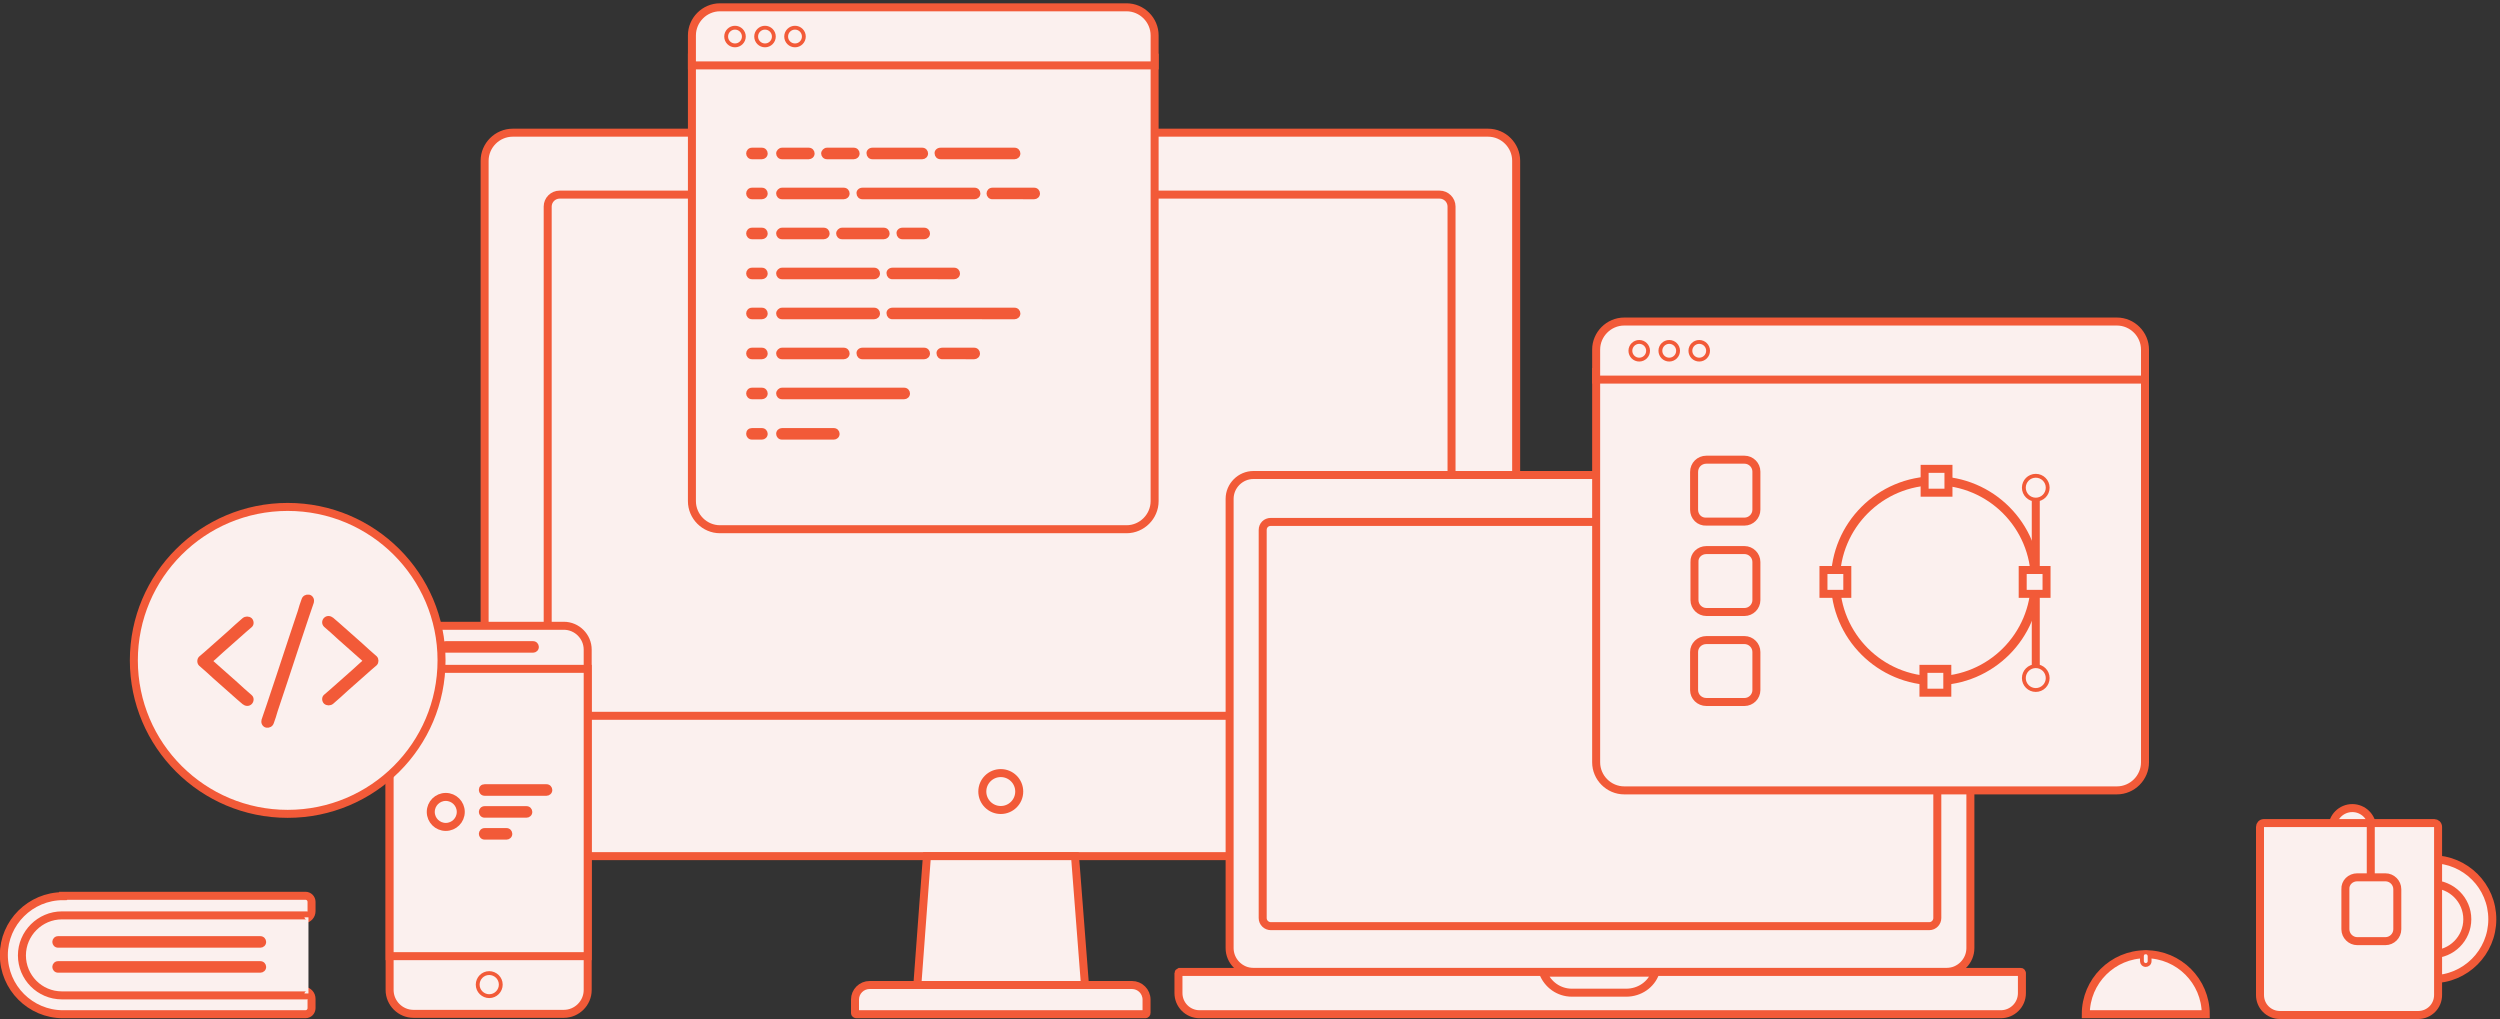 <?xml version="1.0" encoding="utf-8"?>
<!-- Generator: Adobe Illustrator 24.1.2, SVG Export Plug-In . SVG Version: 6.00 Build 0)  -->
<svg version="1.1" id="Layer_1" xmlns="http://www.w3.org/2000/svg" xmlns:xlink="http://www.w3.org/1999/xlink" x="0px" y="0px"
	 viewBox="0 0 650 265" style="enable-background:new 0 0 650 265;" xml:space="preserve">
<rect x="0" y="0" width="650" height="265" fill="#333333" stroke="none"/>
<style type="text/css">
	.st0{fill-rule:evenodd;clip-rule:evenodd;fill:#FBF0EE;stroke:#F25A38;stroke-width:2.081;}
	.st1{fill:#FBF0EE;stroke:#F25A38;stroke-width:2.081;}
	.st2{fill-rule:evenodd;clip-rule:evenodd;fill:#F25A38;stroke:#F25A38;stroke-miterlimit:10;}
	.st3{fill-rule:evenodd;clip-rule:evenodd;fill:#FBF0EE;stroke:#F25A38;stroke-miterlimit:10;}
	.st4{fill-rule:evenodd;clip-rule:evenodd;fill:#FBF0EE;stroke:#F25A38;stroke-width:2.342;}
	.st5{fill:#FBF0EE;stroke:#F25A38;stroke-width:2.081;stroke-linecap:square;}
	.st6{fill:#F25A38;stroke:#F25A38;stroke-miterlimit:10;}
</style>
<desc>Created with Sketch.</desc>
<g id="Website">
	<g id="Group-32" transform="translate(0, 3)">
		<path id="Case" class="st0" d="M126,38.8c0-4,3.3-7.3,7.3-7.3h253.6c4,0,7.3,3.3,7.3,7.3v173.5c0,4-3.3,7.3-7.3,7.3H133.3
			c-4,0-7.3-3.3-7.3-7.3V38.8z"/>
		<path id="Case_1_" class="st0" d="M142.4,50.7c0-1.7,1.4-3.1,3.1-3.1h228.8c1.7,0,3.1,1.4,3.1,3.1V180c0,1.7-1.4,3.1-3.1,3.1
			H145.5c-1.7,0-3.1-1.4-3.1-3.1V50.7z"/>
		<path id="Case_2_" class="st0" d="M241,219.6h38.5l2.6,33.6h-43.6L241,219.6z"/>
		<path id="Keyboard" class="st0" d="M222.3,260.4v-3.5c0-2.1,1.7-3.8,3.8-3.8h68.2c2.1,0,3.8,1.7,3.8,3.8v3.5
			c0,0.1-0.1,0.3-0.3,0.3h-75.2C222.5,260.7,222.3,260.6,222.3,260.4z"/>
		<ellipse id="Oval-6" class="st1" cx="260.2" cy="202.8" rx="4.8" ry="4.8"/>
		<path id="Case_3_" class="st0" d="M107.5,159.7h39.1c3.4,0,6.2,2.8,6.2,6.2v88.5c0,3.4-2.8,6.2-6.2,6.2h-39.1
			c-3.4,0-6.2-2.8-6.2-6.2V166C101.3,162.5,104.1,159.7,107.5,159.7z"/>
		<path id="Case_4_" class="st0" d="M101.3,170.9h51.5v74.7h-51.5V170.9z"/>
		<path id="Rectangle-11" class="st2" d="M115.9,164.2h22.7c0.6,0,1,0.5,1,1v0c0,0.6-0.5,1-1,1h-22.7c-0.6,0-1-0.5-1-1v0
			C114.8,164.6,115.3,164.2,115.9,164.2z"/>
		<path id="Rectangle-11_1_" class="st3" d="M127.2,250L127.2,250c1.6,0,3,1.3,3,3v0c0,1.6-1.3,3-3,3h0c-1.6,0-3-1.3-3-3v0
			C124.2,251.4,125.5,250,127.2,250z"/>
		<ellipse id="Oval-6_1_" class="st0" cx="115.9" cy="208.1" rx="3.9" ry="3.9"/>
		<path id="Rectangle-11_2_" class="st2" d="M126,201.4h16.1c0.6,0,1,0.5,1,1v0c0,0.6-0.5,1-1,1H126c-0.6,0-1-0.5-1-1v0
			C125,201.8,125.4,201.4,126,201.4z"/>
		<path id="Rectangle-11_3_" class="st2" d="M126,207.1h10.9c0.6,0,1,0.5,1,1v0c0,0.6-0.5,1-1,1H126c-0.6,0-1-0.5-1-1v0
			C125,207.6,125.4,207.1,126,207.1z"/>
		<path id="Rectangle-11_4_" class="st2" d="M126,212.8h5.7c0.6,0,1,0.5,1,1v0c0,0.6-0.5,1-1,1H126c-0.6,0-1-0.5-1-1v0
			C125,213.3,125.4,212.8,126,212.8z"/>
		<ellipse id="Oval-7" class="st0" cx="74.8" cy="168.7" rx="40" ry="39.9"/>
		<path id="Case_5_" class="st0" d="M325.9,120.5h180.2c3.4,0,6.2,2.8,6.2,6.2v116.8c0,3.4-2.8,6.2-6.2,6.2H325.9
			c-3.4,0-6.2-2.8-6.2-6.2V126.7C319.7,123.3,322.5,120.5,325.9,120.5z"/>
		<path id="Keyboard_1_" class="st0" d="M306.4,250v5.2c0,3,2.4,5.5,5.5,5.5h208.3c3,0,5.5-2.4,5.5-5.5V250c0-0.1-0.1-0.3-0.3-0.3
			H306.7C306.5,249.8,306.4,249.9,306.4,250z"/>
		<path id="Notch" class="st0" d="M430.4,249.9l-29.2,0c1.2,3.1,4.1,5.2,7.5,5.2h14.1C426.3,255.1,429.3,253,430.4,249.9z"/>
		<path id="Screen" class="st0" d="M330.4,132.7h171.2c1.1,0,2.1,0.9,2.1,2.1v100.9c0,1.1-0.9,2.1-2.1,2.1H330.4
			c-1.1,0-2.1-0.9-2.1-2.1V134.8C328.3,133.6,329.2,132.7,330.4,132.7z"/>
		<path id="Case_6_" class="st0" d="M179.9,12h120.3v115.3c0,4-3.3,7.3-7.3,7.3H187.2c-4,0-7.3-3.3-7.3-7.3V12z"/>
		<path id="Case_7_" class="st0" d="M179.9,6.2c0-4,3.3-7.3,7.3-7.3h105.7c4,0,7.3,3.3,7.3,7.3V14H179.9V6.2z"/>
		<ellipse id="Oval-5" class="st3" cx="191.1" cy="6.5" rx="2.3" ry="2.3"/>
		<ellipse id="Oval-5_1_" class="st3" cx="198.9" cy="6.5" rx="2.3" ry="2.3"/>
		<ellipse id="Oval-5_2_" class="st3" cx="206.7" cy="6.5" rx="2.3" ry="2.3"/>
		<g>
			<path id="Rectangle-11_5_" class="st2" d="M195.5,87.9h2.6c0.6,0,1,0.5,1,1v0c0,0.6-0.5,1-1,1h-2.6c-0.6,0-1-0.5-1-1v0
				C194.5,88.4,194.9,87.9,195.5,87.9z"/>
			<path id="Rectangle-11_6_" class="st2" d="M195.5,35.9h2.6c0.6,0,1,0.5,1,1l0,0c0,0.6-0.5,1-1,1h-2.6c-0.6,0-1-0.5-1-1l0,0
				C194.5,36.4,194.9,35.9,195.5,35.9z"/>
			<path id="Rectangle-11_7_" class="st2" d="M203.3,35.9h7c0.6,0,1,0.5,1,1c0,0.6-0.5,1-1,1h-7c-0.6,0-1-0.5-1-1
				C202.3,36.4,202.8,35.9,203.3,35.9z"/>
			<path id="Rectangle-11_8_" class="st2" d="M215,35.9h7c0.6,0,1,0.5,1,1c0,0.6-0.5,1-1,1h-7c-0.6,0-1-0.5-1-1
				C214,36.4,214.5,35.9,215,35.9z"/>
			<path id="Rectangle-11_9_" class="st2" d="M226.8,35.9h13c0.6,0,1,0.5,1,1c0,0.6-0.5,1-1,1h-13c-0.6,0-1-0.5-1-1
				C225.7,36.4,226.2,35.9,226.8,35.9z"/>
			<path id="Rectangle-11_10_" class="st2" d="M244.5,35.9h19.3c0.6,0,1,0.5,1,1c0,0.6-0.5,1-1,1h-19.3c-0.6,0-1-0.5-1-1
				C243.4,36.4,243.9,35.9,244.5,35.9z"/>
			<path id="Rectangle-11_11_" class="st2" d="M195.5,46.3h2.6c0.6,0,1,0.5,1,1l0,0c0,0.6-0.5,1-1,1h-2.6c-0.6,0-1-0.5-1-1l0,0
				C194.5,46.8,194.9,46.3,195.5,46.3z"/>
			<path id="Rectangle-11_12_" class="st2" d="M195.5,56.7h2.6c0.6,0,1,0.5,1,1l0,0c0,0.6-0.5,1-1,1h-2.6c-0.6,0-1-0.5-1-1l0,0
				C194.5,57.2,194.9,56.7,195.5,56.7z"/>
			<path id="Rectangle-11_13_" class="st2" d="M195.5,67.1h2.6c0.6,0,1,0.5,1,1v0c0,0.6-0.5,1-1,1h-2.6c-0.6,0-1-0.5-1-1v0
				C194.5,67.6,194.9,67.1,195.5,67.1z"/>
			<path id="Rectangle-11_14_" class="st2" d="M195.5,77.5h2.6c0.6,0,1,0.5,1,1v0c0,0.6-0.5,1-1,1h-2.6c-0.6,0-1-0.5-1-1v0
				C194.5,78,194.9,77.5,195.5,77.5z"/>
			<path id="Rectangle-11_15_" class="st2" d="M195.5,98.3h2.6c0.6,0,1,0.5,1,1v0c0,0.6-0.5,1-1,1h-2.6c-0.6,0-1-0.5-1-1v0
				C194.5,98.8,194.9,98.3,195.5,98.3z"/>
			<path id="Rectangle-11_16_" class="st2" d="M195.5,108.8h2.6c0.6,0,1,0.5,1,1v0c0,0.6-0.5,1-1,1h-2.6c-0.6,0-1-0.5-1-1v0
				C194.5,109.2,194.9,108.8,195.5,108.8z"/>
			<path id="Rectangle-11_17_" class="st2" d="M203.3,46.3h16.1c0.6,0,1,0.5,1,1l0,0c0,0.6-0.5,1-1,1h-16.1c-0.6,0-1-0.5-1-1l0,0
				C202.3,46.8,202.8,46.3,203.3,46.3z"/>
			<path id="Rectangle-11_18_" class="st2" d="M224.2,46.3h29.2c0.6,0,1,0.5,1,1l0,0c0,0.6-0.5,1-1,1h-29.2c-0.6,0-1-0.5-1-1l0,0
				C223.1,46.8,223.6,46.3,224.2,46.3z"/>
			<path id="Rectangle-11_19_" class="st2" d="M258,46.3h10.9c0.6,0,1,0.5,1,1l0,0c0,0.6-0.5,1-1,1H258c-0.6,0-1-0.5-1-1l0,0
				C257,46.8,257.4,46.3,258,46.3z"/>
			<path id="Rectangle-11_20_" class="st2" d="M203.3,56.7h10.9c0.6,0,1,0.5,1,1l0,0c0,0.6-0.5,1-1,1h-10.9c-0.6,0-1-0.5-1-1l0,0
				C202.3,57.2,202.8,56.7,203.3,56.7z"/>
			<path id="Rectangle-11_21_" class="st2" d="M218.9,56.7h10.9c0.6,0,1,0.5,1,1l0,0c0,0.6-0.5,1-1,1h-10.9c-0.6,0-1-0.5-1-1l0,0
				C217.9,57.2,218.4,56.7,218.9,56.7z"/>
			<path id="Rectangle-11_22_" class="st2" d="M234.6,56.7h5.7c0.6,0,1,0.5,1,1l0,0c0,0.6-0.5,1-1,1h-5.7c-0.6,0-1-0.5-1-1l0,0
				C233.5,57.2,234,56.7,234.6,56.7z"/>
			<path id="Rectangle-11_23_" class="st2" d="M203.3,67.1h24c0.6,0,1,0.5,1,1v0c0,0.6-0.5,1-1,1h-24c-0.6,0-1-0.5-1-1v0
				C202.3,67.6,202.8,67.1,203.3,67.1z"/>
			<path id="Rectangle-11_24_" class="st2" d="M232,67.1h16.1c0.6,0,1,0.5,1,1v0c0,0.6-0.5,1-1,1H232c-0.6,0-1-0.5-1-1v0
				C230.9,67.6,231.4,67.1,232,67.1z"/>
			<path id="Rectangle-11_25_" class="st2" d="M203.3,77.5h24c0.6,0,1,0.5,1,1v0c0,0.6-0.5,1-1,1h-24c-0.6,0-1-0.5-1-1v0
				C202.3,78,202.8,77.5,203.3,77.5z"/>
			<path id="Rectangle-11_26_" class="st2" d="M232,77.5h31.8c0.6,0,1,0.5,1,1v0c0,0.6-0.5,1-1,1H232c-0.6,0-1-0.5-1-1v0
				C230.9,78,231.4,77.5,232,77.5z"/>
			<path id="Rectangle-11_27_" class="st2" d="M203.3,87.9h16.1c0.6,0,1,0.5,1,1v0c0,0.6-0.5,1-1,1h-16.1c-0.6,0-1-0.5-1-1v0
				C202.3,88.4,202.8,87.9,203.3,87.9z"/>
			<path id="Rectangle-11_28_" class="st2" d="M224.2,87.9h16.1c0.6,0,1,0.5,1,1v0c0,0.6-0.5,1-1,1h-16.1c-0.6,0-1-0.5-1-1v0
				C223.1,88.4,223.6,87.9,224.2,87.9z"/>
			<path id="Rectangle-11_29_" class="st2" d="M245,87.9h8.3c0.6,0,1,0.5,1,1v0c0,0.6-0.5,1-1,1H245c-0.6,0-1-0.5-1-1v0
				C243.9,88.4,244.4,87.9,245,87.9z"/>
			<path id="Rectangle-11_30_" class="st2" d="M203.3,98.3h31.8c0.6,0,1,0.5,1,1v0c0,0.6-0.5,1-1,1h-31.8c-0.6,0-1-0.5-1-1v0
				C202.3,98.8,202.8,98.3,203.3,98.3z"/>
			<path id="Rectangle-11_31_" class="st2" d="M203.3,108.8h13.5c0.6,0,1,0.5,1,1v0c0,0.6-0.5,1-1,1h-13.5c-0.6,0-1-0.5-1-1v0
				C202.3,109.2,202.8,108.8,203.3,108.8z"/>
		</g>
		<path id="Case_8_" class="st0" d="M415,93.7h142.7v101.5c0,4-3.3,7.3-7.3,7.3H422.3c-4,0-7.3-3.3-7.3-7.3V93.7z"/>
		<path id="Case_9_" class="st0" d="M415,87.9c0-4,3.3-7.3,7.3-7.3h128.1c4,0,7.3,3.3,7.3,7.3v7.8H415V87.9z"/>
		<ellipse id="Oval-5_3_" class="st3" cx="426.2" cy="88.2" rx="2.3" ry="2.3"/>
		<ellipse id="Oval-5_4_" class="st3" cx="434" cy="88.2" rx="2.3" ry="2.3"/>
		<ellipse id="Oval-5_5_" class="st3" cx="441.8" cy="88.2" rx="2.3" ry="2.3"/>
		<ellipse id="Oval-6_2_" class="st4" cx="503.2" cy="148" rx="26" ry="26"/>
		<path id="Rectangle-12" class="st0" d="M500.4,118.9v6.2h6.2v-6.2H500.4z"/>
		<path id="Rectangle-12_1_" class="st0" d="M500.1,170.9v6.2h6.2v-6.2H500.1z"/>
		<path id="Rectangle-12_2_" class="st0" d="M474.1,145.2v6.2h6.2v-6.2H474.1z"/>
		<path id="Rectangle-12_3_" class="st0" d="M525.9,145.2v6.2h6.2v-6.2H525.9z"/>
		<line id="Line" class="st5" x1="529.3" y1="124.6" x2="529.3" y2="144.1"/>
		<line id="Line_1_" class="st5" x1="529.3" y1="151.9" x2="529.3" y2="171.5"/>
		<ellipse id="Oval-5_6_" class="st3" cx="529.3" cy="123.8" rx="3.1" ry="3.1"/>
		<ellipse id="Oval-5_7_" class="st3" cx="529.3" cy="173.3" rx="3.1" ry="3.1"/>
		<g id="Group-60" transform="translate(439.463, 115.519)">
			<path id="Rectangle-15" class="st0" d="M4.2,1h9.9c1.7,0,3.1,1.4,3.1,3.1V14c0,1.7-1.4,3.1-3.1,3.1H4.2C2.4,17.2,1,15.8,1,14V4.2
				C1,2.4,2.4,1,4.2,1z"/>
			<path id="Rectangle-15_1_" class="st0" d="M4.2,24.5h9.9c1.7,0,3.1,1.4,3.1,3.1v9.9c0,1.7-1.4,3.1-3.1,3.1H4.2
				c-1.7,0-3.1-1.4-3.1-3.1v-9.9C1,25.9,2.4,24.5,4.2,24.5z"/>
			<path id="Rectangle-15_2_" class="st0" d="M4.2,47.9h9.9c1.7,0,3.1,1.4,3.1,3.1v9.9c0,1.7-1.4,3.1-3.1,3.1H4.2
				C2.4,64,1,62.6,1,60.9V51C1,49.3,2.4,47.9,4.2,47.9z"/>
		</g>
		<ellipse id="Oval-8" class="st0" cx="632.4" cy="236" rx="15.6" ry="15.6"/>
		<ellipse id="Oval-8_1_" class="st0" cx="632.4" cy="236" rx="9.1" ry="9.1"/>
		<ellipse id="Oval-8_2_" class="st0" cx="611.6" cy="212.3" rx="5.2" ry="5.2"/>
		<path id="Rectangle-16" class="st0" d="M588.6,211c-0.6,0-1,0.5-1,1v43.7c0,2.9,2.3,5.2,5.2,5.2h35.9c2.9,0,5.2-2.3,5.2-5.2V212
			c0-0.6-0.5-1-1-1H588.6z"/>
		<path id="Rectangle-16_1_" class="st0" d="M612.9,225.1h7.3c1.7,0,3.1,1.4,3.1,3.1v10.4c0,1.7-1.4,3.1-3.1,3.1h-7.3
			c-1.7,0-3.1-1.4-3.1-3.1v-10.4C609.7,226.5,611.1,225.1,612.9,225.1z"/>
		<line id="Line-2" class="st5" x1="616.4" y1="211.4" x2="616.4" y2="223.2"/>
		<path id="Oval-8_3_" class="st0" d="M557.9,260.7c8.6,0,15.6,0,15.6,0c0-8.6-7-15.6-15.6-15.6c-8.6,0-15.6,7-15.6,15.6
			C542.3,260.7,549.3,260.7,557.9,260.7z"/>
		<path id="Rectangle-11_32_" class="st3" d="M557.9,244.6L557.9,244.6c0.6,0,1,0.5,1,1v1.3c0,0.6-0.5,1-1,1l0,0c-0.6,0-1-0.5-1-1
			v-1.3C556.9,245,557.3,244.6,557.9,244.6z"/>
		<path id="Rectangle-17" class="st0" d="M16.4,230C7.9,230,1,236.9,1,245.3c0,8.5,6.9,15.4,15.4,15.4h63c0.9,0,1.6-0.7,1.6-1.6
			v-2.4c0-1.1-0.8-2-1.9-2.1c-7.2-0.5-11-3.7-11-9.3s3.8-8.8,11-9.3c1.1-0.1,1.9-1,1.9-2.1v-2.4c0-0.9-0.7-1.6-1.6-1.6H16.4z"/>
		<path id="Rectangle-19" class="st1" d="M80.2,255.3c0,0.3-0.2,0.5-0.5,0.5l0,0h-7.4H16.1c-5.8,0-10.4-4.7-10.4-10.4
			s4.7-10.4,10.4-10.4h56.2h7.4l0,0c0.3,0,0.5,0.2,0.5,0.5"/>
		<path id="Rectangle-18" class="st2" d="M15.1,240.9h52.6c0.6,0,1,0.5,1,1v0c0,0.6-0.5,1-1,1H15.1c-0.6,0-1-0.5-1-1v0
			C14.1,241.4,14.5,240.9,15.1,240.9z"/>
		<path id="Rectangle-18_1_" class="st2" d="M15.1,247.4h52.6c0.6,0,1,0.5,1,1v0c0,0.6-0.5,1-1,1H15.1c-0.6,0-1-0.5-1-1v0
			C14.1,247.9,14.5,247.4,15.1,247.4z"/>
		<path id="Shape" class="st6" d="M65.1,178.1c-1.3-1.1-2.6-2.3-3.8-3.4c-2-1.8-4.1-3.6-6.1-5.4c-0.5-0.4-0.9-0.8-1.4-1.2
			c0,0.5,0,1.1,0,1.6c1.3-1.1,2.6-2.3,3.8-3.4c2-1.8,4.1-3.6,6.1-5.4c0.5-0.4,0.9-0.8,1.4-1.2c0.5-0.4,0.4-1.2,0-1.6
			c-0.5-0.4-1.2-0.4-1.7,0c-1.3,1.1-2.6,2.3-3.8,3.4c-2,1.8-4.1,3.6-6.1,5.4c-0.5,0.4-0.9,0.8-1.4,1.2c-0.4,0.4-0.4,1.2,0,1.6
			c1.3,1.1,2.6,2.3,3.8,3.4c2,1.8,4.1,3.6,6.1,5.4c0.5,0.4,0.9,0.8,1.4,1.2c0.5,0.4,1.2,0.5,1.7,0C65.5,179.3,65.6,178.5,65.1,178.1
			L65.1,178.1z"/>
		<path id="Shape_1_" class="st6" d="M84.6,159.6c1.3,1.1,2.6,2.3,3.8,3.4c2,1.8,4.1,3.6,6.1,5.4c0.5,0.4,0.9,0.8,1.4,1.2
			c0-0.5,0-1.1,0-1.6c-1.3,1.1-2.6,2.3-3.8,3.4c-2,1.8-4.1,3.6-6.1,5.4c-0.5,0.4-0.9,0.8-1.4,1.2c-0.5,0.4-0.4,1.2,0,1.6
			c0.5,0.4,1.2,0.4,1.7,0c1.3-1.1,2.6-2.3,3.8-3.4c2-1.8,4.1-3.6,6.1-5.4c0.5-0.4,0.9-0.8,1.4-1.2c0.4-0.4,0.4-1.2,0-1.6
			c-1.3-1.1-2.6-2.3-3.8-3.4c-2-1.8-4.1-3.6-6.1-5.4c-0.5-0.4-0.9-0.8-1.4-1.2c-0.5-0.4-1.2-0.5-1.7,0
			C84.2,158.4,84.1,159.1,84.6,159.6L84.6,159.6z"/>
		<path id="Shape_2_" class="st6" d="M70.7,184.9c0.4-1,0.7-2.1,1-3.1c0.8-2.5,1.7-5,2.5-7.5c1-3,2-6,3-9.1c0.9-2.6,1.7-5.2,2.6-7.8
			c0.4-1.3,0.9-2.5,1.3-3.8c0,0,0,0,0-0.1c0.2-0.6-0.2-1.3-0.8-1.4c-0.6-0.1-1.2,0.2-1.4,0.8c-0.4,1-0.7,2.1-1,3.1
			c-0.8,2.5-1.7,5-2.5,7.5c-1,3-2,6-3,9.1c-0.9,2.6-1.7,5.2-2.6,7.8c-0.4,1.3-0.9,2.5-1.3,3.8c0,0,0,0,0,0.1
			c-0.2,0.6,0.2,1.3,0.8,1.4C69.9,185.8,70.5,185.5,70.7,184.9L70.7,184.9z"/>
	</g>
</g>
</svg>
